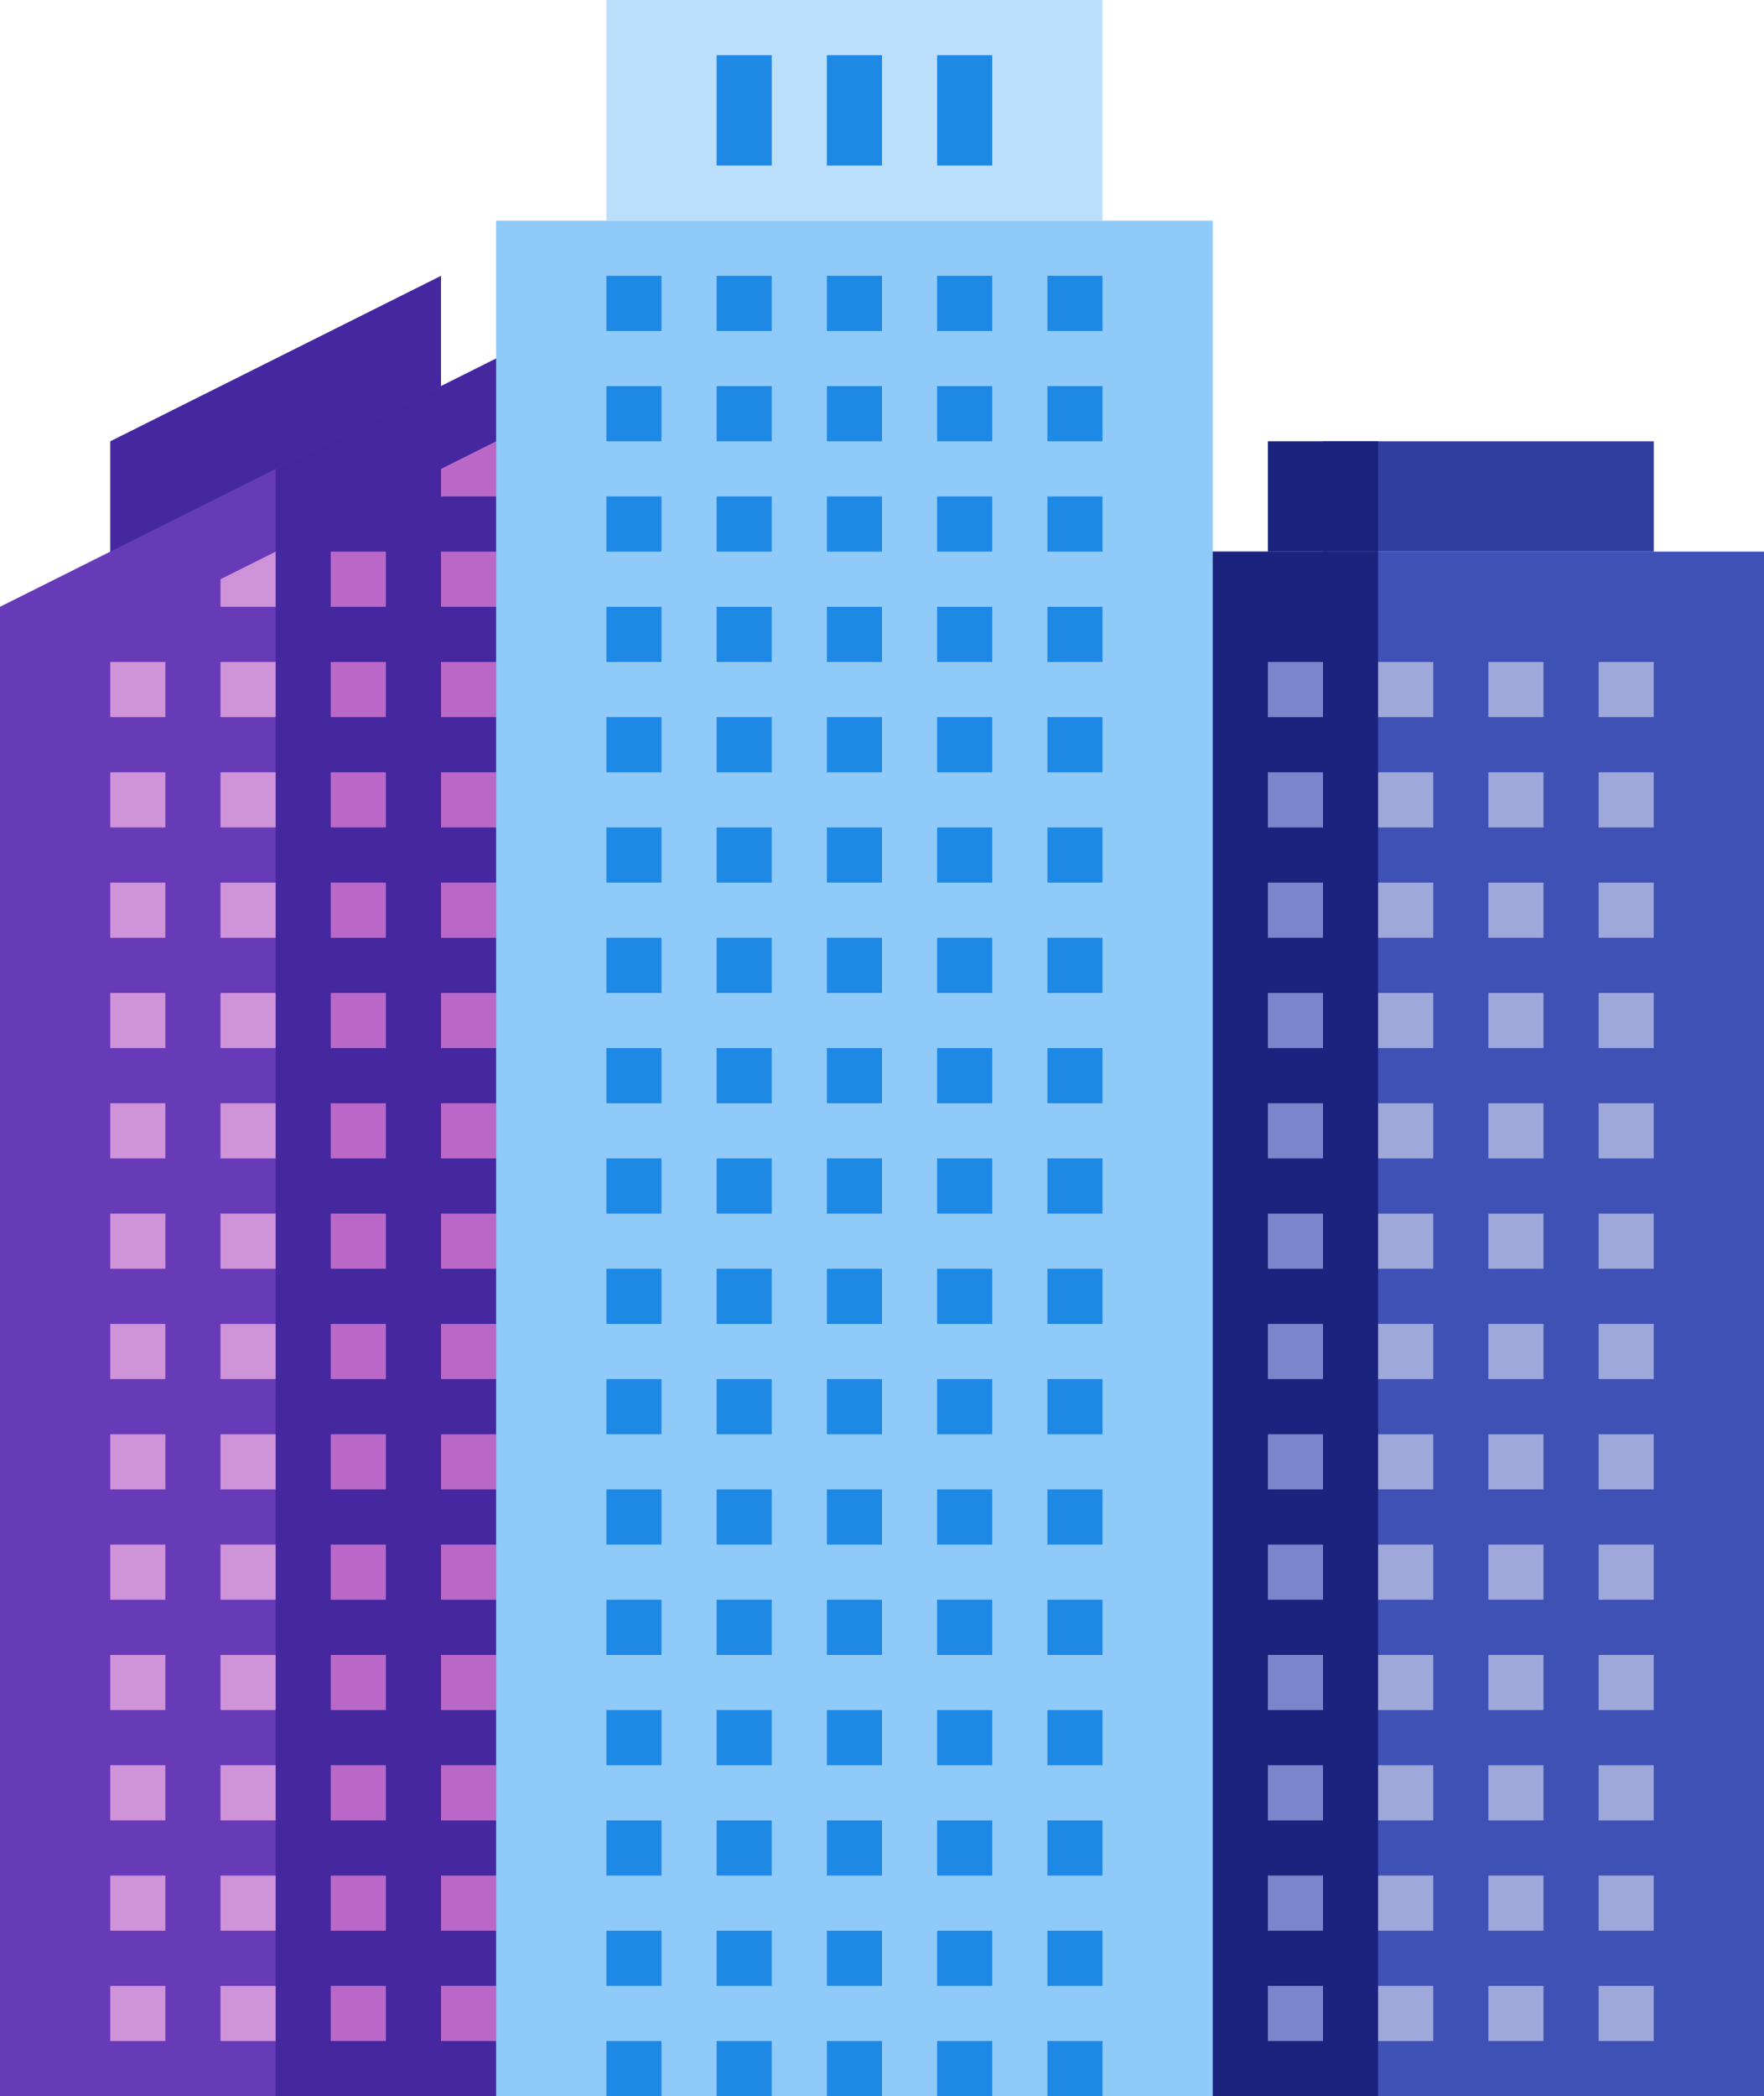 <svg width="101" height="120" viewBox="0 0 101 120" xmlns="http://www.w3.org/2000/svg"><title>icons8-skyscrapers</title><g fill="none"><path fill="#4527A0" d="M6.313 25.263L25.25 15.79v60.632H6.312z"/><path fill="#673AB7" d="M0 34.737l31.563-15.79V120H0z"/><path fill="#4527A0" d="M15.781 120h15.781V18.947l-15.78 7.895z"/><path fill="#BA68C8" d="M22.093 34.737h-3.156v-3.158h3.156z"/><path fill="#CE93D8" d="M12.625 34.737h3.156v-3.158l-3.156 1.579z"/><path fill="#BA68C8" d="M25.25 28.421h3.156v-3.158l-3.156 1.58zm-3.157 12.631h-3.156v-3.158h3.156z"/><path fill="#CE93D8" d="M15.781 41.052h-3.156v-3.158h3.156zm-6.313 0H6.312v-3.158h3.156z"/><path fill="#BA68C8" d="M22.093 47.368h-3.156V44.21h3.156z"/><path fill="#CE93D8" d="M15.781 47.368h-3.156V44.21h3.156zm-6.313 0H6.312V44.21h3.156z"/><path fill="#BA68C8" d="M22.093 53.685h-3.156v-3.158h3.156z"/><path fill="#CE93D8" d="M15.781 53.685h-3.156v-3.158h3.156zm-6.313 0H6.312v-3.158h3.156z"/><path fill="#BA68C8" d="M22.093 60h-3.156v-3.158h3.156z"/><path fill="#CE93D8" d="M15.781 60h-3.156v-3.158h3.156zm-6.313 0H6.312v-3.158h3.156z"/><path fill="#BA68C8" d="M22.093 66.316h-3.156v-3.158h3.156z"/><path fill="#CE93D8" d="M15.781 66.316h-3.156v-3.158h3.156zm-6.313 0H6.312v-3.158h3.156z"/><path fill="#BA68C8" d="M22.093 72.631h-3.156v-3.158h3.156z"/><path fill="#CE93D8" d="M15.781 72.631h-3.156v-3.158h3.156zm-6.313 0H6.312v-3.158h3.156z"/><path fill="#BA68C8" d="M22.093 78.948h-3.156V75.79h3.156z"/><path fill="#CE93D8" d="M15.781 78.948h-3.156V75.79h3.156zm-6.313 0H6.312V75.79h3.156z"/><path fill="#BA68C8" d="M22.093 85.263h-3.156v-3.158h3.156z"/><path fill="#CE93D8" d="M15.781 85.263h-3.156v-3.158h3.156zm-6.313 0H6.312v-3.158h3.156z"/><path fill="#BA68C8" d="M22.093 91.579h-3.156v-3.158h3.156z"/><path fill="#CE93D8" d="M15.781 91.579h-3.156v-3.158h3.156zm-6.313 0H6.312v-3.158h3.156z"/><path fill="#BA68C8" d="M22.093 97.895h-3.156v-3.158h3.156z"/><path fill="#CE93D8" d="M15.781 97.895h-3.156v-3.158h3.156zm-6.313 0H6.312v-3.158h3.156z"/><path fill="#BA68C8" d="M22.093 104.21h-3.156v-3.158h3.156z"/><path fill="#CE93D8" d="M15.781 104.21h-3.156v-3.158h3.156zm-6.313 0H6.312v-3.158h3.156z"/><path fill="#BA68C8" d="M22.093 110.527h-3.156v-3.158h3.156z"/><path fill="#CE93D8" d="M15.781 110.527h-3.156v-3.158h3.156zm-6.313 0H6.312v-3.158h3.156z"/><path fill="#BA68C8" d="M22.093 116.842h-3.156v-3.158h3.156zm6.313-82.105H25.25v-3.158h3.156zm0 6.315H25.25v-3.158h3.156zm0 6.316H25.25V44.21h3.156zm0 6.317H25.25v-3.158h3.156zm0 6.315H25.25v-3.158h3.156zm0 6.316H25.25v-3.158h3.156zm0 6.315H25.25v-3.158h3.156zm0 6.317H25.25V75.79h3.156zm0 6.315H25.25v-3.158h3.156zm0 6.316H25.25v-3.158h3.156zm0 6.316H25.25v-3.158h3.156zm0 6.315H25.25v-3.158h3.156zm0 6.317H25.25v-3.158h3.156zm0 6.315H25.25v-3.158h3.156z"/><path fill="#CE93D8" d="M15.781 116.842h-3.156v-3.158h3.156zm-6.313 0H6.312v-3.158h3.156z"/><path fill="#3F51B5" d="M66.281 31.579H101V120H66.281z"/><path fill="#1A237E" d="M66.281 31.579h12.625V120H66.281z"/><path fill="#90CAF9" d="M28.406 12.632h41.031V120H28.406z"/><path fill="#BBDEFB" d="M34.719 0h28.406v12.632H34.719z"/><path fill="#1E88E5" d="M41.031 15.789h3.156v3.158h-3.156zm6.313 0H50.5v3.158h-3.156zm6.312 0h3.156v3.158h-3.156zM47.344 3.158H50.5v6.316h-3.156zm-6.313 0h3.156v6.316h-3.156zm12.625 0h3.156v6.316h-3.156zm6.313 12.631h3.156v3.158h-3.156z"/><path fill="#9FA8DA" d="M78.906 37.895h3.156v3.158h-3.156zm6.313 0h3.156v3.158h-3.156zm6.312 0h3.156v3.158h-3.156zm-12.625 6.316h3.156v3.158h-3.156zm6.313 0h3.156v3.158h-3.156zm6.312 0h3.156v3.158h-3.156zm-12.625 6.315h3.156v3.158h-3.156zm6.313 0h3.156v3.158h-3.156zm6.312 0h3.156v3.158h-3.156zm-12.625 6.316h3.156V60h-3.156zm6.313 0h3.156V60h-3.156zm6.312 0h3.156V60h-3.156zm-12.625 6.316h3.156v3.158h-3.156zm6.313 0h3.156v3.158h-3.156zm6.312 0h3.156v3.158h-3.156zm-12.625 6.316h3.156v3.158h-3.156zm6.313 0h3.156v3.158h-3.156zm6.312 0h3.156v3.158h-3.156zm-12.625 6.315h3.156v3.158h-3.156zm6.313 0h3.156v3.158h-3.156zm6.312 0h3.156v3.158h-3.156zm-12.625 6.316h3.156v3.158h-3.156zm6.313 0h3.156v3.158h-3.156zm6.312 0h3.156v3.158h-3.156zm-12.625 6.316h3.156v3.158h-3.156zm6.313 0h3.156v3.158h-3.156zm6.312 0h3.156v3.158h-3.156zm-12.625 6.316h3.156v3.158h-3.156zm6.313 0h3.156v3.158h-3.156zm6.312 0h3.156v3.158h-3.156zm-12.625 6.316h3.156v3.158h-3.156zm6.313 0h3.156v3.158h-3.156zm6.312 0h3.156v3.158h-3.156zm-12.625 6.315h3.156v3.158h-3.156zm6.313 0h3.156v3.158h-3.156zm6.312 0h3.156v3.158h-3.156zm-12.625 6.316h3.156v3.158h-3.156z"/><path fill="#7986CB" d="M72.594 37.895h3.156v3.158h-3.156zm0 6.316h3.156v3.158h-3.156zm0 6.315h3.156v3.158h-3.156zm0 6.316h3.156V60h-3.156zm0 6.316h3.156v3.158h-3.156zm0 6.316h3.156v3.158h-3.156zm0 6.315h3.156v3.158h-3.156zm0 6.316h3.156v3.158h-3.156zm0 6.316h3.156v3.158h-3.156zm0 6.316h3.156v3.158h-3.156zm0 6.316h3.156v3.158h-3.156zm0 6.315h3.156v3.158h-3.156zm0 6.316h3.156v3.158h-3.156z"/><path fill="#9FA8DA" d="M85.219 113.684h3.156v3.158h-3.156zm6.312 0h3.156v3.158h-3.156z"/><path fill="#1E88E5" d="M41.031 22.105h3.156v3.158h-3.156zm6.313 0H50.5v3.158h-3.156zm6.312 0h3.156v3.158h-3.156zm6.313 0h3.156v3.158h-3.156zm-18.938 6.316h3.156v3.158h-3.156zm6.313 0H50.5v3.158h-3.156zm6.312 0h3.156v3.158h-3.156zm6.313 0h3.156v3.158h-3.156zm-18.938 6.316h3.156v3.158h-3.156zm6.313 0H50.5v3.158h-3.156zm6.312 0h3.156v3.158h-3.156zm6.313 0h3.156v3.158h-3.156zm-18.938 6.316h3.156v3.158h-3.156zm6.313 0H50.5v3.158h-3.156zm6.312 0h3.156v3.158h-3.156zm6.313 0h3.156v3.158h-3.156zm-18.938 6.315h3.156v3.158h-3.156zm6.313 0H50.5v3.158h-3.156zm6.312 0h3.156v3.158h-3.156zm6.313 0h3.156v3.158h-3.156zm-18.938 6.316h3.156v3.158h-3.156zm6.313 0H50.5v3.158h-3.156zm6.312 0h3.156v3.158h-3.156zm6.313 0h3.156v3.158h-3.156zM41.031 60h3.156v3.158h-3.156zm6.313 0H50.5v3.158h-3.156zm6.312 0h3.156v3.158h-3.156zm6.313 0h3.156v3.158h-3.156zm-18.938 6.316h3.156v3.158h-3.156zm6.313 0H50.5v3.158h-3.156zm6.312 0h3.156v3.158h-3.156zm6.313 0h3.156v3.158h-3.156zm-18.938 6.316h3.156v3.158h-3.156zm6.313 0H50.5v3.158h-3.156zm6.312 0h3.156v3.158h-3.156zm6.313 0h3.156v3.158h-3.156zm-18.938 6.315h3.156v3.158h-3.156zm6.313 0H50.5v3.158h-3.156zm6.312 0h3.156v3.158h-3.156zm6.313 0h3.156v3.158h-3.156zm-18.938 6.316h3.156v3.158h-3.156zm6.313 0H50.5v3.158h-3.156zm6.312 0h3.156v3.158h-3.156zm6.313 0h3.156v3.158h-3.156zm-18.938 6.316h3.156v3.158h-3.156zm6.313 0H50.5v3.158h-3.156zm6.312 0h3.156v3.158h-3.156zm6.313 0h3.156v3.158h-3.156zm-18.938 6.316h3.156v3.158h-3.156zm6.313 0H50.5v3.158h-3.156zm6.312 0h3.156v3.158h-3.156zm6.313 0h3.156v3.158h-3.156zm-18.938 6.316h3.156v3.158h-3.156zm6.313 0H50.5v3.158h-3.156zm6.312 0h3.156v3.158h-3.156zm6.313 0h3.156v3.158h-3.156zm-18.938 6.315h3.156v3.158h-3.156zm6.313 0H50.5v3.158h-3.156zm6.312 0h3.156v3.158h-3.156zm6.313 0h3.156v3.158h-3.156zm-18.938 6.316h3.156V120h-3.156zM34.719 15.789h3.156v3.158h-3.156zm0 6.316h3.156v3.158h-3.156zm0 6.316h3.156v3.158h-3.156zm0 6.316h3.156v3.158h-3.156zm0 6.316h3.156v3.158h-3.156zm0 6.315h3.156v3.158h-3.156zm0 6.316h3.156v3.158h-3.156zm0 6.316h3.156v3.158h-3.156zm0 6.316h3.156v3.158h-3.156zm0 6.316h3.156v3.158h-3.156zm0 6.315h3.156v3.158h-3.156zm0 6.316h3.156v3.158h-3.156zm0 6.316h3.156v3.158h-3.156zm0 6.316h3.156v3.158h-3.156zm0 6.316h3.156v3.158h-3.156zm0 6.315h3.156v3.158h-3.156zm0 6.316h3.156V120h-3.156zm12.625 0H50.5V120h-3.156zm6.312 0h3.156V120h-3.156zm6.313 0h3.156V120h-3.156z"/><path fill="#303F9F" d="M75.75 25.263h18.938v6.316H75.75z"/><path fill="#1A237E" d="M72.594 25.263h6.313v6.316h-6.313z"/></g></svg>